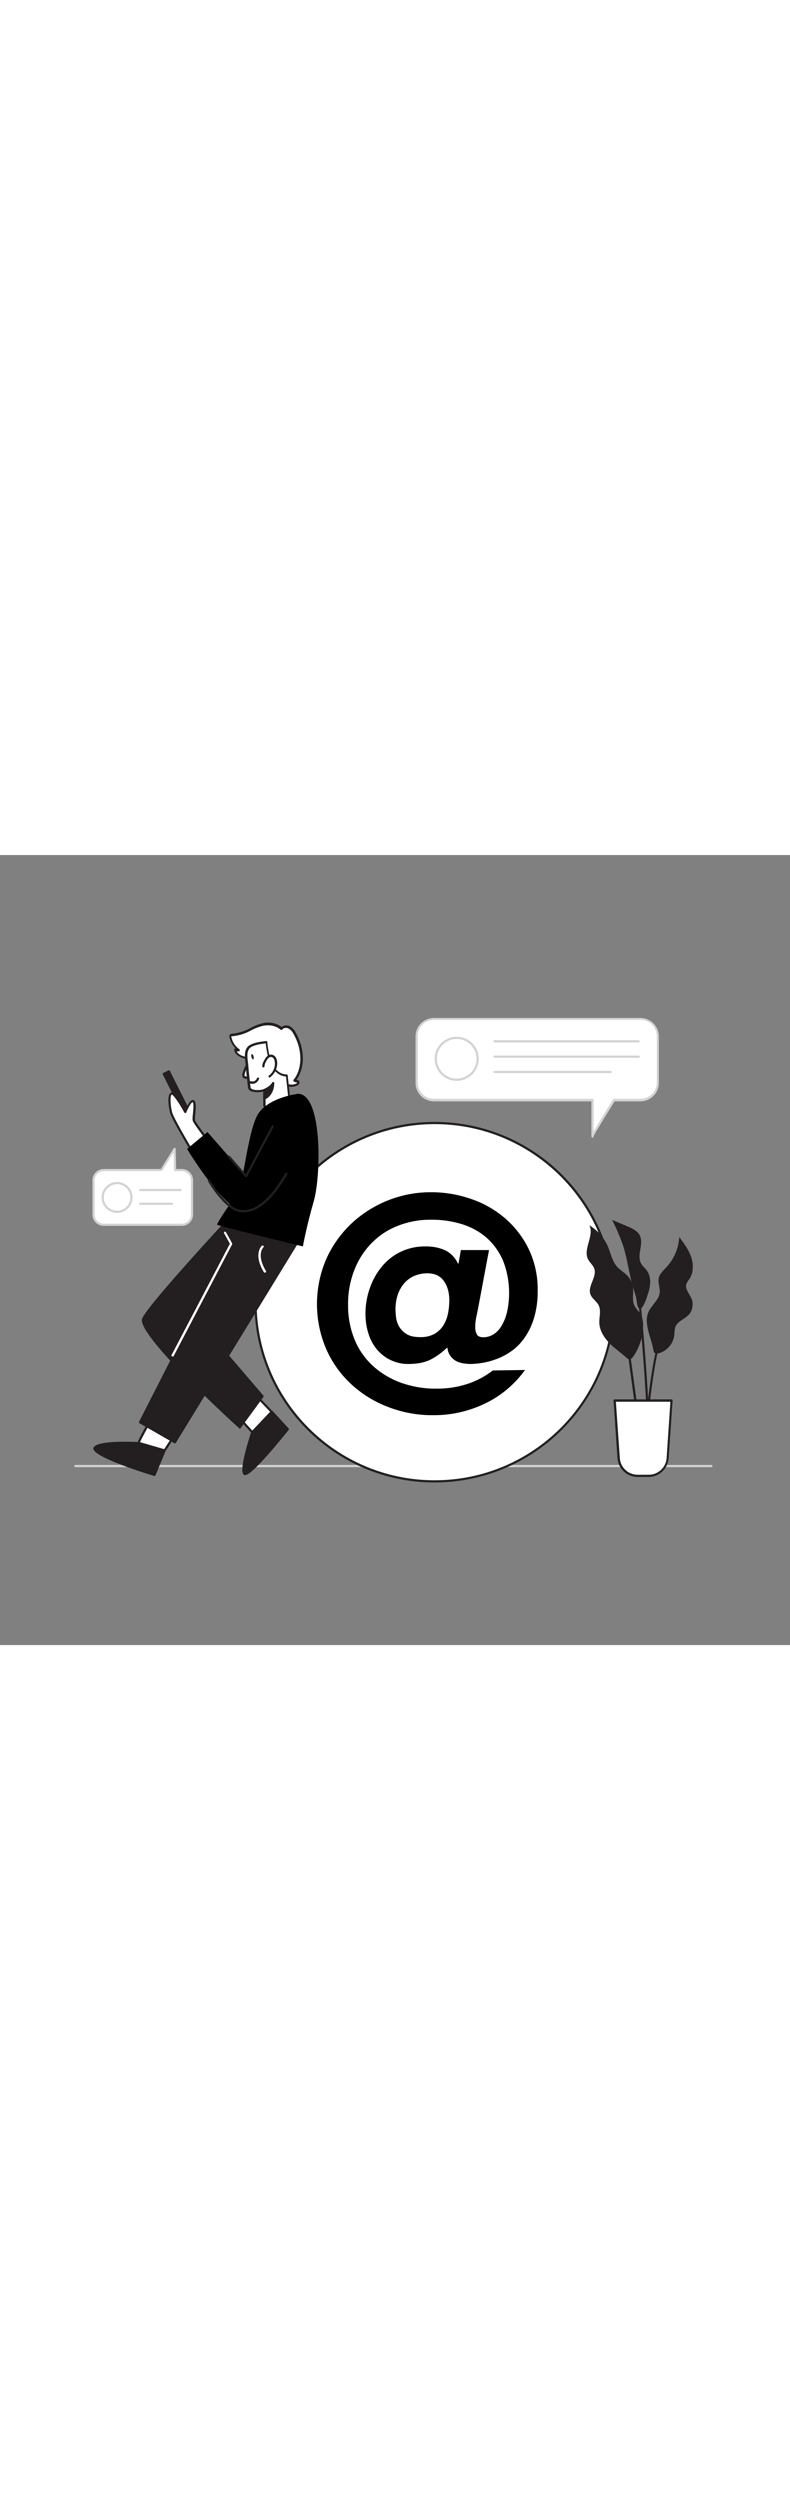 <svg version="1.1" id="Layer_1" xmlns="http://www.w3.org/2000/svg" xmlns:xlink="http://www.w3.org/1999/xlink" x="0px" y="0px" viewBox="0 0 500 500" style="width: 158px;" xml:space="preserve" data-imageid="mention-77" imageName="Mention" class="illustrations_image">
<rect x="0" y="0" width="500" height="500" fill="#808080" stroke="none"/>
<style type="text/css">
	.st0_mention-77{fill:#D1D3D4;}
	.st1_mention-77{fill:#FFFFFF;}
	.st2_mention-77{fill:#231F20;}
	.st3_mention-77{fill:#68E1FD;}
</style>
<path id="Floor_mention-77" class="st0_mention-77" d="M450.3,387.4H47.7c-0.4,0-0.7-0.3-0.7-0.7c0-0.4,0.3-0.7,0.7-0.7h402.5c0.4,0,0.7,0.3,0.7,0.7&#10;&#9;C451,387.1,450.7,387.4,450.3,387.4z"/>
<g id="Rounded_form_mention-77">
	<circle class="st1_mention-77" cx="275.1" cy="283" r="113.4"/>
	<path class="st2_mention-77" d="M275.1,397.1C212.1,397.1,161,346,161,283c0-63,51.1-114.1,114.1-114.1S389.2,220,389.2,283c0,0,0,0,0,0&#10;&#9;&#9;C389.1,346,338.1,397,275.1,397.1z M275.1,170.3c-62.2,0-112.7,50.5-112.7,112.7s50.5,112.7,112.7,112.7&#10;&#9;&#9;c62.2,0,112.7-50.5,112.7-112.7C387.8,220.8,337.3,170.3,275.1,170.3z"/>
</g>
<g id="_icon_mention-77">
	<path class="st3_mention-77 targetColor" d="M332.3,325.9c-6.6,9.1-15.3,16.5-25.5,21.3c-10.2,4.9-21.4,7.4-32.7,7.3c-9.8,0.1-19.4-1.7-28.5-5.2&#10;&#9;&#9;c-8.7-3.3-16.6-8.2-23.4-14.5c-6.8-6.3-12.1-13.8-15.8-22.3c-7.7-18-7.7-38.4-0.1-56.4c3.7-8.4,9-16,15.6-22.4&#10;&#9;&#9;c6.7-6.4,14.5-11.4,23-14.9c8.9-3.6,18.5-5.5,28.2-5.4c8.4,0,16.7,1.4,24.6,4.1c7.9,2.6,15.2,6.7,21.5,12&#10;&#9;&#9;c6.4,5.4,11.6,12.1,15.3,19.6c4,8.3,6,17.5,5.8,26.7c0.1,5.9-0.7,11.8-2.4,17.5c-1.4,4.5-3.4,8.7-6.1,12.5&#10;&#9;&#9;c-2.3,3.2-5.1,6.1-8.3,8.3c-2.9,2-6,3.7-9.3,4.9c-2.9,1.1-5.9,1.9-8.9,2.4c-2.4,0.4-4.7,0.6-7.1,0.7c-5.3,0-9.1-1.1-11.4-3.2&#10;&#9;&#9;c-2.1-1.8-3.4-4.3-3.6-7h-0.4c-2.8,2.7-6,5.1-9.5,7c-3.8,2.1-8.7,3.2-14.8,3.2c-3.8,0.1-7.6-0.8-11.1-2.4c-3.3-1.5-6.2-3.8-8.6-6.5&#10;&#9;&#9;c-2.5-3-4.4-6.4-5.5-10c-1.4-4.2-2-8.5-2-12.9c0-5.4,0.9-10.9,2.7-16c1.7-5,4.2-9.6,7.5-13.6c6.7-8.4,17-13.2,27.8-13&#10;&#9;&#9;c4.3-0.1,8.6,0.7,12.6,2.5c3.5,1.8,6.3,4.7,7.9,8.3h0.4l1.5-8.5h17.8l-7,37.4l-1.1,5.3c-0.4,1.8-0.6,3.7-0.6,5.5&#10;&#9;&#9;c-0.1,1.8,0.2,3.6,1,5.2c0.7,1.2,2.1,1.8,4.1,1.8c2.1,0,4.2-0.6,6-1.6c2.1-1.2,3.9-3,5.2-5.1c1.7-2.7,2.9-5.7,3.7-8.8&#10;&#9;&#9;c2.5-10.9,1.7-22.3-2.3-32.7c-2.3-5.5-5.8-10.5-10.2-14.5c-4.5-4-9.9-7-15.6-8.8c-6.4-2-13.2-3-19.9-2.9c-7.3-0.1-14.6,1.3-21.4,4&#10;&#9;&#9;c-6.3,2.5-11.9,6.3-16.6,11.2c-4.7,4.9-8.3,10.7-10.7,17.1c-2.6,6.8-3.9,14.1-3.8,21.4c-0.1,7.7,1.3,15.3,4.2,22.3&#10;&#9;&#9;c2.6,6.4,6.6,12,11.7,16.7c5.2,4.6,11.2,8.2,17.7,10.5c7.1,2.5,14.6,3.8,22.2,3.7c6.7,0.1,13.4-0.9,19.8-3c5.8-1.9,11.2-4.8,16-8.5&#10;&#9;&#9;L332.3,325.9z M270.4,264.7c-2.9,0-5.9,0.6-8.5,1.8c-2.5,1.1-4.6,2.8-6.4,4.9c-1.7,2.2-3.1,4.6-3.9,7.3c-0.9,2.9-1.3,5.9-1.3,8.9&#10;&#9;&#9;c0,1,0.1,2.5,0.3,4.5c0.2,2,0.8,4,1.7,5.8c1.1,2,2.7,3.8,4.6,5c2.1,1.5,5.2,2.2,9.1,2.2c3.1,0.1,6.2-0.6,8.9-2&#10;&#9;&#9;c2.3-1.3,4.3-3.2,5.7-5.4c1.4-2.3,2.4-4.8,2.9-7.4c0.6-2.7,0.8-5.4,0.9-8.1c0-5.1-1.1-9.2-3.4-12.5S275.3,264.7,270.4,264.7&#10;&#9;&#9;L270.4,264.7z" style="fill: rgb(0, 0, 0);"/>
</g>
<g id="Character_mention-77">
	
		<rect x="111.1" y="135.8" transform="matrix(0.893 -0.449 0.449 0.893 -56.649 67.036)" class="st2_mention-77" width="3.7" height="34.2"/>
	<path class="st2_mention-77" d="M119,169.8c-0.3,0-0.5-0.1-0.6-0.4L103,138.8c-0.1-0.2-0.1-0.4,0-0.5c0.1-0.2,0.2-0.3,0.3-0.4l3.3-1.6&#10;&#9;&#9;c0.3-0.2,0.8,0,0.9,0.3l15.4,30.6c0.1,0.2,0.1,0.4,0,0.5c-0.1,0.2-0.2,0.3-0.3,0.4l-3.3,1.6C119.2,169.7,119.1,169.8,119,169.8z&#10;&#9;&#9; M104.6,138.8l14.8,29.3l2-1l-14.7-29.3L104.6,138.8z"/>
	<path class="st1_mention-77" d="M131.2,180.5c-0.4-1.2-8.3-10.8-8.6-12.9s1.5-10.6-0.3-11.9s-5,6.8-5,6.8s-6.9-12.6-8.9-11.7s-1.3,7.8-0.2,12&#10;&#9;&#9;s13.6,25.1,13.6,25.1L131.2,180.5z"/>
	<path class="st2_mention-77" d="M121.9,188.7h-0.1c-0.2,0-0.4-0.1-0.5-0.3c-0.5-0.9-12.6-21-13.7-25.3c-0.6-2.4-2.3-11.6,0.7-12.8&#10;&#9;&#9;c2-0.8,5.9,5.1,9,10.8c1-2.1,2.7-5.5,4.3-6c0.4-0.1,0.9-0.1,1.2,0.2c1.4,1,1.2,4.2,0.8,8.7c-0.2,1.2-0.2,2.4-0.2,3.6&#10;&#9;&#9;c0.2,1.1,3.5,5.6,5.5,8.3s2.9,3.9,3.1,4.4c0.1,0.3,0,0.6-0.2,0.8l-9.4,7.4C122.1,188.6,122,188.7,121.9,188.7z M108.7,151.6&#10;&#9;&#9;c-1.1,0.5-1,6.2,0.2,11.1c0.9,3.6,11,20.6,13.1,24.2l8.3-6.6c-0.5-0.8-1.6-2.3-2.6-3.6c-3.2-4.4-5.6-7.6-5.8-8.9&#10;&#9;&#9;c-0.1-1.3,0-2.7,0.2-4c0.2-2.2,0.7-6.8-0.2-7.4l0,0c-0.7,0-2.6,3.1-4,6.5c-0.1,0.3-0.3,0.4-0.6,0.4c-0.3,0-0.5-0.1-0.7-0.4&#10;&#9;&#9;C113.8,157.6,109.8,151.7,108.7,151.6z"/>
	<path class="st1_mention-77" d="M97,354.6c0,0-9.9,17.4-9.2,17.5s16.4,4.7,16.4,4.7s9.3-14.1,9.2-14.5S97,354.6,97,354.6z"/>
	<path class="st2_mention-77" d="M104.2,377.5c-0.1,0-0.1,0-0.2,0c-6.2-1.8-15.7-4.6-16.3-4.7c-0.2,0-0.4-0.2-0.6-0.4c-0.2-0.4-0.5-1,9.2-18.1&#10;&#9;&#9;c0.2-0.3,0.6-0.4,0.9-0.3c16.5,7.5,16.7,7.8,16.8,8.1s0.2,0.7-9.2,15.1C104.7,377.4,104.4,377.5,104.2,377.5z M88.6,371.6&#10;&#9;&#9;c2.7,0.7,11.7,3.4,15.3,4.4c3-4.6,7.5-11.5,8.6-13.4c-2-1-9.9-4.7-15.2-7.1C94.1,361,89.6,369.3,88.6,371.6z"/>
	<path class="st2_mention-77" d="M87.8,372.1c0,0-26.7-1.5-28,3.3s38.1,16.9,38.1,16.9l6.4-15.4L87.8,372.1z"/>
	<path class="st2_mention-77" d="M97.8,393c-0.1,0-0.1,0-0.2,0c-9.4-2.9-39.9-12.7-38.5-17.7s24.2-4,28.7-3.8c0.1,0,0.1,0,0.2,0l16.4,4.7&#10;&#9;&#9;c0.2,0.1,0.3,0.2,0.4,0.4c0.1,0.2,0.1,0.4,0,0.6l-6.4,15.4C98.3,392.8,98.1,393,97.8,393z M79.4,372.6c-9.1,0-18.3,0.8-18.9,3&#10;&#9;&#9;c-0.7,2.5,18.5,10.1,37,15.8l5.9-14.1l-15.6-4.5C85.1,372.6,82.2,372.6,79.4,372.6z"/>
	<polygon class="st1_mention-77" points="152.9,357.8 159.7,365.3 172,352.4 162.1,342 &#9;"/>
	<path class="st2_mention-77" d="M159.7,366L159.7,366c-0.2,0-0.4-0.1-0.5-0.2l-6.8-7.5c-0.2-0.2-0.2-0.6-0.1-0.8l9.2-15.8&#10;&#9;&#9;c0.1-0.2,0.3-0.3,0.5-0.3c0.2,0,0.4,0,0.6,0.2l9.9,10.4c0.3,0.3,0.3,0.7,0,1c0,0,0,0,0,0l-12.3,13C160,366,159.8,366,159.7,366z&#10;&#9;&#9; M153.7,357.7l6,6.6l11.3-11.9l-8.8-9.2L153.7,357.7z"/>
	<path class="st2_mention-77" d="M159.7,365.3c0,0-8.9,26.9-4.2,26.5s26.8-28.3,26.8-28.3L172,352.4L159.7,365.3z"/>
	<path class="st2_mention-77" d="M155.3,392.5c-0.5,0-1-0.2-1.3-0.6c-2.6-3.3,3.7-22.9,5-26.8c0-0.1,0.1-0.2,0.2-0.3l12.3-13&#10;&#9;&#9;c0.1-0.1,0.3-0.2,0.5-0.2l0,0c0.2,0,0.4,0.1,0.5,0.2l10.2,11.1c0.2,0.3,0.2,0.6,0,0.9c-2.3,2.9-22.5,28.2-27.3,28.6L155.3,392.5z&#10;&#9;&#9; M160.3,365.7c-2.9,8.7-6.8,23.2-5.1,25.3c0,0.1,0.1,0.1,0.2,0.1c3.1-0.2,17.4-16.9,26-27.6l-9.4-10.1L160.3,365.7z"/>
	<path class="st2_mention-77" d="M145.2,230c0,0-53.8,58.3-54.7,64c-1.7,11.1,61.4,68.3,61.4,68.3l14.4-19.7l-37.5-43.7l49.3-67.4L145.2,230z"/>
	<path class="st2_mention-77" d="M151.9,363c-0.2,0-0.3-0.1-0.5-0.2c-2.6-2.3-63.3-57.5-61.6-68.9c0.8-5.8,49.4-58.4,54.9-64.4&#10;&#9;&#9;c0.1-0.2,0.3-0.2,0.5-0.2l32.9,1.4c0.3,0,0.5,0.2,0.6,0.4c0.1,0.2,0.1,0.5-0.1,0.7l-49,67l37.1,43.3c0.2,0.3,0.2,0.6,0,0.9&#10;&#9;&#9;l-14.4,19.7C152.3,362.9,152.1,363,151.9,363L151.9,363z M145.5,230.7c-21.6,23.4-53.7,59.4-54.3,63.4&#10;&#9;&#9;c-1.3,8.7,42.8,50.9,60.6,67.1l13.6-18.6l-37.2-43.3c-0.2-0.3-0.2-0.6,0-0.9l48.5-66.4L145.5,230.7z"/>
	<polygon class="st2_mention-77" points="189.6,243 110.7,371.6 88.6,358.9 153.8,230.9 &#9;"/>
	<path class="st2_mention-77" d="M110.7,372.4c-0.1,0-0.2,0-0.3-0.1l-22.1-12.7c-0.3-0.2-0.4-0.6-0.3-0.9l65.2-128c0.2-0.3,0.5-0.5,0.9-0.4&#10;&#9;&#9;l35.7,12c0.2,0.1,0.4,0.2,0.4,0.4c0.1,0.2,0.1,0.4-0.1,0.6L111.3,372C111.2,372.2,111,372.3,110.7,372.4z M89.5,358.6l21,12.1&#10;&#9;&#9;l78-127.4l-34.3-11.5L89.5,358.6z"/>
	<path class="st1_mention-77" d="M109.2,317.4c-0.1,0-0.2,0-0.3-0.1c-0.3-0.2-0.5-0.6-0.3-0.9c0,0,0,0,0,0l36.9-70.4l-3.7-6.7&#10;&#9;&#9;c-0.2-0.3,0-0.8,0.3-0.9c0.3-0.1,0.7,0,0.9,0.3l3.9,7c0.1,0.2,0.1,0.5,0,0.7l-37,70.7C109.7,317.3,109.5,317.4,109.2,317.4z"/>
	<path class="st1_mention-77" d="M183.3,145.9c1.3,0.2,2.7,0.1,4-0.4c0.4-0.2,0.8-0.4,1.1-0.8c0.3-0.4,0.3-0.9,0-1.3c-0.6-0.5-1.7-0.1-2.1-0.8&#10;&#9;&#9;c3.1-3.6,4.6-9.4,4.5-14.1c-0.1-5.5-1.6-10.9-4.4-15.6c-0.8-1.6-2-2.9-3.5-3.8c-1.6-0.8-3.8-0.6-4.8,0.8c-3-2.7-7.4-3.5-11.4-2.8&#10;&#9;&#9;c-3.7,0.7-6.8,2.5-10.1,4.1c-3.2,1.4-6.5,2.3-10,2.7c-0.4,0-0.7,0.2-0.9,0.4c-0.1,0.2-0.1,0.5,0,0.7c0.6,3.4,2.6,6.4,5.4,8.3&#10;&#9;&#9;c-0.8,0.2-1.6,0.1-2.3-0.2c0.4,3.1,3.9,4.6,7,5.2c2.2,0.5,4.8,0.8,6.6,2.3c2,1.6,3.5,4.2,5.3,6.1c2.9,3,6.5,5.3,10.5,6.6&#10;&#9;&#9;c1.5,0.5,1.9,1.2,3.2,1.8C182,145.5,182.7,145.7,183.3,145.9z"/>
	<path class="st2_mention-77" d="M184.6,146.7c-0.5,0-1,0-1.4-0.1l0,0c-0.7-0.1-1.4-0.3-2.1-0.7c-0.5-0.3-1-0.5-1.4-0.9&#10;&#9;&#9;c-0.5-0.4-1.1-0.7-1.7-0.9c-4.1-1.3-7.8-3.7-10.8-6.8c-0.8-0.9-1.5-1.7-2.2-2.7c-0.9-1.2-1.9-2.4-3-3.4c-1.4-1.2-3.5-1.6-5.5-2&#10;&#9;&#9;l-0.8-0.2c-2.6-0.5-7-2-7.5-5.8c0-0.2,0.1-0.5,0.3-0.7c0.2-0.1,0.4-0.2,0.6-0.1c-2-2-3.4-4.5-3.9-7.3c-0.1-0.4-0.1-0.8,0.1-1.2&#10;&#9;&#9;c0.3-0.5,0.8-0.8,1.4-0.8c3.4-0.3,6.7-1.2,9.8-2.6l1.4-0.7c2.8-1.6,5.7-2.8,8.9-3.5c4-0.8,8.2,0.1,11.5,2.5&#10;&#9;&#9;c1.5-1.2,3.5-1.3,5.1-0.5c1.6,1,3,2.4,3.8,4.1c2.8,4.9,4.4,10.4,4.5,16c0.1,3.9-1,9.8-4.1,13.9h0.1c0.5,0,1,0.2,1.4,0.5&#10;&#9;&#9;c0.6,0.6,0.6,1.5,0.1,2.2c-0.4,0.5-0.9,0.8-1.4,1C186.7,146.5,185.6,146.7,184.6,146.7z M183.4,145.2c1.2,0.2,2.5,0.1,3.7-0.4&#10;&#9;&#9;c0.3-0.1,0.6-0.3,0.8-0.5c0.1-0.1,0.1-0.3,0-0.4c-0.2-0.1-0.4-0.1-0.6-0.1c-0.6,0-1.2-0.3-1.6-0.8c-0.1-0.3-0.1-0.6,0.1-0.8&#10;&#9;&#9;c3.3-3.8,4.4-9.7,4.3-13.6c-0.1-5.4-1.6-10.6-4.3-15.3c-0.7-1.5-1.8-2.7-3.2-3.5c-1.2-0.6-3.1-0.6-3.9,0.6c-0.2,0.3-0.7,0.4-1,0.2&#10;&#9;&#9;c0,0,0,0-0.1,0c-2.6-2.4-6.6-3.3-10.8-2.6c-3,0.7-5.8,1.8-8.5,3.3l-1.4,0.7c-3.2,1.5-6.7,2.4-10.2,2.7c-0.1,0-0.3,0-0.4,0.1&#10;&#9;&#9;c0,0,0,0.1,0.1,0.2c0.6,3.2,2.4,6,5.1,7.9c0.2,0.2,0.3,0.4,0.3,0.7c-0.1,0.3-0.3,0.5-0.5,0.6c-0.5,0.1-1,0.2-1.5,0.1&#10;&#9;&#9;c1.1,2.2,4.2,3.1,6.1,3.5l0.8,0.2c2.1,0.4,4.4,0.9,6.2,2.3c1.2,1.1,2.3,2.3,3.2,3.6c0.7,0.9,1.4,1.8,2.1,2.6&#10;&#9;&#9;c2.8,2.9,6.3,5.1,10.2,6.4c0.8,0.2,1.5,0.6,2.1,1.1c0.4,0.3,0.8,0.5,1.2,0.8C182.2,144.9,182.8,145.1,183.4,145.2L183.4,145.2z"/>
	<path class="st1_mention-77" d="M157.3,131.2c0,0-4.2,7.6-3.1,9s4.3,0.2,4.3,0.2"/>
	<path class="st2_mention-77" d="M156,141.6c-0.9,0.1-1.8-0.3-2.4-1c-1.2-1.6,1.7-7.4,3.1-9.8c0.2-0.3,0.6-0.4,1-0.2c0.3,0.2,0.4,0.6,0.3,0.9&#10;&#9;&#9;c-2.1,3.7-3.6,7.6-3.2,8.2c0.6,0.8,2.6,0.3,3.5,0c0.4-0.1,0.8,0,0.9,0.4c0.1,0.4,0,0.8-0.4,0.9c0,0,0,0,0,0&#10;&#9;&#9;C157.9,141.4,156.9,141.5,156,141.6z"/>
	<path class="st1_mention-77" d="M157.6,121.6c-2.9,2.7-1.6,7.9-1.3,11.3c0.4,4.8,0.9,9.6,1.5,14.3c0.4,3,8.2,2.5,9.6,1.5v10.1&#10;&#9;&#9;c0,0,2.2,5.4,8.4,2s7.3-7.6,7.3-7.6l-1.6-13.8c0,0-5.2,0.4-8.7-5.5s-4.1-15.5-4.1-15.5S160.4,119,157.6,121.6z"/>
	<path class="st2_mention-77" d="M172,162.6c-0.6,0-1.2-0.1-1.8-0.3c-1.5-0.6-2.8-1.8-3.5-3.3c0-0.1-0.1-0.2-0.1-0.3v-9&#10;&#9;&#9;c-2.5,0.6-5.1,0.6-7.6-0.2c-1-0.3-1.8-1.2-2-2.2c-0.6-4.8-1.1-9.6-1.5-14.4c0-0.6-0.1-1.2-0.2-1.8c-0.4-3.3-0.9-7.5,1.7-10l0,0&#10;&#9;&#9;c2.9-2.8,11.2-3.3,11.5-3.4c0.2,0,0.4,0,0.5,0.2c0.1,0.1,0.2,0.3,0.2,0.5c0,0.1,0.6,9.4,4,15.2c3.2,5.5,7.9,5.2,8.1,5.2&#10;&#9;&#9;c0.4,0,0.7,0.2,0.8,0.6l1.5,13.8c0,0.1,0,0.2,0,0.3c-0.1,0.2-1.3,4.5-7.6,8C174.9,162.2,173.5,162.6,172,162.6z M168.1,158.6&#10;&#9;&#9;c0.5,1.1,1.5,1.9,2.6,2.4c1.6,0.4,3.4,0.1,4.8-0.8c5.2-2.9,6.7-6.4,6.9-7l-1.4-13c-1.6-0.1-5.7-0.9-8.7-5.9s-3.9-12.7-4.1-15.1&#10;&#9;&#9;c-2,0.2-7.9,0.9-10,2.9l0,0c-2.1,2-1.7,5.8-1.3,8.8c0.1,0.7,0.1,1.3,0.2,1.9c0.4,4.8,0.9,9.6,1.5,14.3c0.1,0.5,0.4,0.8,1.1,1.1&#10;&#9;&#9;c2.3,1,6.6,0.4,7.3-0.1c0.2-0.2,0.5-0.2,0.7-0.1c0.2,0.1,0.4,0.4,0.4,0.6L168.1,158.6z"/>
	<path class="st1_mention-77" d="M157.7,143.6c0,0,3.9,2,5.6-2"/>
	<path class="st2_mention-77" d="M159.8,144.8c-0.9,0-1.7-0.2-2.5-0.6c-0.3-0.2-0.4-0.6-0.2-1c0.2-0.3,0.6-0.4,0.9-0.3c0.9,0.4,1.9,0.5,2.8,0.3&#10;&#9;&#9;c0.8-0.4,1.5-1,1.8-1.9c0.1-0.4,0.5-0.6,0.9-0.5c0.4,0.1,0.6,0.5,0.5,0.9c0,0,0,0.1-0.1,0.1c-0.4,1.2-1.4,2.2-2.6,2.7&#10;&#9;&#9;C160.8,144.7,160.3,144.8,159.8,144.8z"/>
	<path class="st1_mention-77" d="M166.7,133.6c0-1.2,0.4-2.4,1.1-3.4c0.4-0.8,0.9-1.6,1.6-2.3c0.6-0.7,1.6-1.1,2.5-1c0.8,0.1,1.6,0.6,2,1.3&#10;&#9;&#9;c0.4,0.7,0.7,1.5,0.8,2.3c0.4,3.7-1.1,7.3-4.1,9.5l0.2-0.3"/>
	<path class="st2_mention-77" d="M170.6,140.8c-0.2,0-0.4-0.1-0.5-0.2c-0.2-0.3-0.2-0.7,0-0.9l0.2-0.3c0.1-0.1,0.3-0.2,0.4-0.2&#10;&#9;&#9;c2.4-2.1,3.6-5.2,3.2-8.4c-0.1-0.7-0.3-1.4-0.7-2c-0.3-0.5-0.9-0.9-1.5-1c-0.7,0-1.4,0.2-1.9,0.8c-0.6,0.6-1.1,1.4-1.4,2.1&#10;&#9;&#9;c-0.6,0.9-0.9,1.9-1,3c0,0.4-0.3,0.7-0.7,0.7c0,0,0,0,0,0c-0.4,0-0.7-0.2-0.7-0.6c0,0,0,0,0,0c0-1.3,0.4-2.6,1.2-3.8&#10;&#9;&#9;c0.4-0.9,1-1.7,1.7-2.5c0.8-0.8,1.9-1.3,3.1-1.2c1,0.2,1.9,0.8,2.5,1.7c0.5,0.8,0.8,1.7,0.9,2.6c0.4,3.9-1.3,7.7-4.4,10&#10;&#9;&#9;C170.9,140.7,170.7,140.8,170.6,140.8z"/>
	<path class="st2_mention-77" d="M167.4,148.7c0,0,4-1.6,5.7-4.5c0,0,0.3,7.3-5.8,9.9L167.4,148.7z"/>
	<path class="st2_mention-77" d="M167.2,154.8c-0.1,0-0.3,0-0.4-0.1c-0.2-0.1-0.3-0.4-0.3-0.6l0.1-5.4c0-0.3,0.2-0.5,0.4-0.6&#10;&#9;&#9;c0,0,3.8-1.5,5.3-4.2c0.2-0.3,0.6-0.4,1-0.2c0.2,0.1,0.3,0.3,0.3,0.6c0,0.3,0.2,7.8-6.2,10.5C167.4,154.7,167.3,154.8,167.2,154.8z&#10;&#9;&#9; M168.1,149.2l-0.1,3.8c2.3-1.4,3.8-3.8,4.2-6.5C170.9,147.6,169.6,148.5,168.1,149.2L168.1,149.2z"/>
	
		<ellipse transform="matrix(0.971 -0.239 0.239 0.971 -25.862 41.834)" class="st2_mention-77" cx="159.8" cy="127.7" rx="0.7" ry="1.7"/>
	<path class="st3_mention-77 targetColor" d="M188.6,151.1c0,0-18.5,2.2-25.2,12.7s-10,49-13.4,51.8s-12.8,17.6-12.6,18.3s54.3,13.8,54.3,13.8&#10;&#9;&#9;s2.2-12.4,6.9-28.7S204.1,151.1,188.6,151.1z" style="fill: rgb(0, 0, 0);"/>
	<path class="st3_mention-77 targetColor" d="M174.6,167.7c-0.4,0.6-18.9,35.5-18.9,35.5l-24.4-27.9L118.4,186c0,0,21.9,36.6,35.8,40.1s42-47.6,41.2-53&#10;&#9;&#9;S180.1,159.8,174.6,167.7z" style="fill: rgb(0, 0, 0);"/>
	<path class="st2_mention-77" d="M155.7,203.9c-0.2,0-0.4-0.1-0.5-0.2l-10.8-12.3c-0.3-0.3-0.3-0.7,0-1c0.3-0.3,0.7-0.3,1,0c0,0,0,0.1,0.1,0.1&#10;&#9;&#9;l10.1,11.6c2.7-5.1,16.1-30.2,16.3-30.6c0.2-0.3,0.6-0.5,0.9-0.3c0,0,0,0,0,0c0.4,0.2,0.5,0.6,0.3,1c0,0,0,0,0,0&#10;&#9;&#9;c-0.2,0.4-16.8,31.5-16.8,31.5C156.2,203.7,156,203.9,155.7,203.9L155.7,203.9z"/>
	<path class="st2_mention-77" d="M154.1,226.1c-0.7,0-1.4,0-2.1-0.1c-9.8-1.4-20-18.8-20.4-19.6c-0.2-0.3,0-0.8,0.3-0.9&#10;&#9;&#9;c0.3-0.2,0.7-0.1,0.9,0.2c0.1,0.2,10.3,17.6,19.4,18.9s18.8-6.6,28.4-23.3c0.2-0.3,0.6-0.5,0.9-0.3c0,0,0,0,0.1,0&#10;&#9;&#9;c0.3,0.2,0.5,0.6,0.3,0.9c0,0,0,0,0,0.1C172.6,218,163.3,226.1,154.1,226.1z"/>
	<path class="st1_mention-77" d="M167.6,264.3c-0.2,0-0.5-0.1-0.6-0.3c-6.8-11.3-1.6-16.5-1.3-16.7c0.3-0.3,0.7-0.3,1,0c0,0,0,0,0,0&#10;&#9;&#9;c0.3,0.3,0.3,0.7,0,1c-0.2,0.2-4.6,4.6,1.6,14.9c0.2,0.3,0.1,0.7-0.2,1c0,0,0,0-0.1,0C167.9,264.3,167.7,264.3,167.6,264.3z"/>
</g>
<g id="Plant_mention-77">
	<path class="st2_mention-77" d="M407,298.5c0.2-2.9-0.4-5.7-1.8-8.2c-1.1-1.8-2.8-3.3-3.7-5.2c-1.6-3.4-0.5-7.3-0.8-11c-0.3-3.1-1.7-6-3.9-8.2&#10;&#9;&#9;c-1.9-1.9-4.4-3.3-6.2-5.3c-3-3.3-3.9-8-5.6-12.2c-2.4-5.9-6.6-10.8-12-14.1c3.3,6.6-4.2,15-0.8,21.6c1.1,2.1,3.1,3.6,3.9,5.8&#10;&#9;&#9;c1.9,5.3-4.4,11.1-2.4,16.4c1,2.6,3.8,4.2,5.1,6.7c1.8,3.4,0.4,7.5,0.5,11.3c0.2,5.2,3.4,9.9,7.2,13.6c2.4,2.3,5,4.2,7.5,6.3&#10;&#9;&#9;c3.1,2.5,4.4,5,7,1.1C404.8,311.4,406.8,305.1,407,298.5z"/>
	<path class="st2_mention-77" d="M410.4,301.5c-1-4-1.7-8.5,0-12.3c1.9-4.3,6.5-7.4,7.1-12.1c0.4-3.1-1.2-6.2-0.6-9.2s3.1-5.1,5.1-7.3&#10;&#9;&#9;c4.7-5.2,7.5-11.8,7.9-18.8c3,3.9,5.9,7.9,7.5,12.5c1.6,4.6,1.6,10-1.1,14.1c-0.8,0.9-1.4,2-1.9,3.1c-0.9,3,1.6,5.8,3,8.6&#10;&#9;&#9;c1.6,3.3,1.2,7.2-0.9,10.2c-2.7,3.3-7.9,4.6-9.2,8.7c-0.3,1.5-0.5,3.1-0.5,4.6c-0.6,5.5-4.4,10.1-9.8,11.7&#10;&#9;&#9;c-3.2,0.8-3.1-0.5-3.7-3.2C412.6,308.6,411.3,305.1,410.4,301.5z"/>
	<path class="st2_mention-77" d="M400.3,272.3c-2.2-7.8-3.2-16-5.5-23.7c-2-6.1-4.5-12-7.4-17.7l9.7,4.1c3.1,1.3,6.5,2.9,7.9,5.9&#10;&#9;&#9;c2.5,5.3-2,12,0.6,17.3c0.9,1.8,2.6,3.1,3.8,4.8c2.9,4,2.4,9.5,0.9,14.1c-0.7,2-3.6,12.4-6.2,9.5c-1-1.1-1.1-5.4-1.6-7&#10;&#9;&#9;C401.8,277.2,401,274.8,400.3,272.3z"/>
	<path class="st2_mention-77" d="M405.7,375.9c-1.9-12.8-8-57.7-8-58.1l1.4-0.2c0.1,0.5,6.1,45.4,8,58.1L405.7,375.9z"/>
	<path class="st2_mention-77" d="M407.7,388h-1.4c0.1-16.1,6.7-73.2,10-76.9l1,1C414.5,315.2,407.8,370.6,407.7,388z"/>
	<path class="st2_mention-77" d="M411,385.1l-1.4-0.1c1.4-32.6-5.5-101.2-5.5-101.9l1.4-0.1C405.5,283.7,412.4,352.4,411,385.1z"/>
	<path class="st1_mention-77" d="M389,345.2h36l-2.5,36.5c-0.4,6.3-5.7,11.2-12,11.2h-7c-6.3,0-11.6-4.9-12-11.2L389,345.2z"/>
	<path class="st2_mention-77" d="M410.5,393.6h-7c-6.7,0-12.2-5.2-12.7-11.9l-2.5-36.5c0-0.2,0.1-0.4,0.2-0.5c0.1-0.1,0.3-0.2,0.5-0.2h36&#10;&#9;&#9;c0.2,0,0.4,0.1,0.5,0.2c0.1,0.1,0.2,0.3,0.2,0.5l-2.5,36.5C422.7,388.4,417.2,393.6,410.5,393.6z M389.8,346l2.5,35.7&#10;&#9;&#9;c0.4,5.9,5.3,10.5,11.3,10.5h7c5.9,0,10.9-4.6,11.3-10.5l2.4-35.7H389.8z"/>
</g>
<g id="Chat_1_mention-77">
	<path class="st1_mention-77" d="M405.4,103.6H274.7c-6.1,0-11,4.9-11,11l0,0v29.4c0,6.1,4.9,11,11,11H375v23c0-1.1,8.6-14.9,13.7-23h16.7&#10;&#9;&#9;c6.1,0,11-4.9,11-11v-29.4C416.4,108.6,411.5,103.6,405.4,103.6C405.4,103.6,405.4,103.6,405.4,103.6z"/>
	<path class="st0_mention-77" d="M375,178.9c-0.4,0-0.7-0.3-0.7-0.7l0,0v-22.3h-99.6c-6.5,0-11.7-5.2-11.7-11.7c0,0,0,0,0,0v-29.4&#10;&#9;&#9;c0-6.5,5.2-11.7,11.7-11.7h130.6c6.5,0,11.7,5.3,11.7,11.7v29.4c0,6.5-5.3,11.7-11.7,11.7h-16.3c-11.9,19-13.3,21.9-13.4,22.4l0,0&#10;&#9;&#9;C375.7,178.5,375.4,178.8,375,178.9C375,178.9,375,178.9,375,178.9z M274.7,104.3c-5.7,0-10.3,4.6-10.3,10.3v29.4&#10;&#9;&#9;c0,5.7,4.6,10.3,10.3,10.3H375c0.4,0,0.7,0.3,0.7,0.7c0,0,0,0,0,0v20c1.6-2.9,5-8.6,12.4-20.4c0.1-0.2,0.4-0.3,0.6-0.3h16.7&#10;&#9;&#9;c5.7,0,10.3-4.6,10.3-10.3v-29.4c0-5.7-4.6-10.3-10.3-10.3H274.7z"/>
	<circle class="st1_mention-77" cx="289" cy="129" r="13.2"/>
	<path class="st0_mention-77" d="M289,142.9c-7.7,0-13.9-6.3-13.9-14s6.3-13.9,14-13.9c7.7,0,13.9,6.3,13.9,14C303,136.7,296.7,142.9,289,142.9&#10;&#9;&#9;z M289,116.4c-6.9,0-12.5,5.6-12.5,12.6c0,6.9,5.6,12.5,12.6,12.5c6.9,0,12.5-5.6,12.5-12.5C301.6,122.1,296,116.4,289,116.4&#10;&#9;&#9;C289,116.4,289,116.4,289,116.4z"/>
	<path class="st0_mention-77" d="M404.3,118.6H313c-0.4,0-0.7-0.3-0.7-0.7c0-0.4,0.3-0.7,0.7-0.7l0,0h91.2c0.4,0,0.7,0.3,0.7,0.7&#10;&#9;&#9;C405,118.2,404.6,118.6,404.3,118.6L404.3,118.6L404.3,118.6z"/>
	<path class="st0_mention-77" d="M404.3,128.3H313c-0.4,0-0.7-0.3-0.7-0.7c0-0.4,0.3-0.7,0.7-0.7l0,0h91.2c0.4,0,0.7,0.3,0.7,0.7&#10;&#9;&#9;C405,128,404.6,128.3,404.3,128.3L404.3,128.3L404.3,128.3z"/>
	<path class="st0_mention-77" d="M386.4,138H313c-0.4,0-0.7-0.3-0.7-0.7s0.3-0.7,0.7-0.7c0,0,0,0,0,0h73.4c0.4,0,0.7,0.3,0.7,0.7&#10;&#9;&#9;C387.1,137.7,386.8,138,386.4,138L386.4,138z"/>
</g>
<g id="Chat_2_mention-77">
	<path class="st1_mention-77" d="M115.1,199.4h-4.3c0-5.5-0.3-13.4-0.3-13.4l-8.3,13.4H65.6c-3.5,0-6.4,2.9-6.4,6.4l0,0v21.8&#10;&#9;&#9;c0,3.5,2.9,6.4,6.4,6.4c0,0,0,0,0,0h49.5c3.5,0,6.4-2.9,6.4-6.4c0,0,0,0,0,0v-21.8C121.5,202.2,118.6,199.4,115.1,199.4&#10;&#9;&#9;L115.1,199.4z"/>
	<path class="st0_mention-77" d="M115.1,234.7H65.6c-3.9,0-7.1-3.2-7.1-7.1v-21.8c0-3.9,3.2-7.1,7.1-7.1h36.2l8.1-13.1c0.2-0.3,0.6-0.4,1-0.2&#10;&#9;&#9;c0.2,0.1,0.3,0.3,0.3,0.6c0,0.1,0.2,7.3,0.3,12.7h3.6c3.9,0,7.1,3.2,7.1,7.1v21.8C122.2,231.5,119,234.7,115.1,234.7z M65.6,200.1&#10;&#9;&#9;c-3.1,0-5.7,2.6-5.7,5.7v21.8c0,3.1,2.6,5.7,5.7,5.7h49.5c3.2,0,5.7-2.6,5.7-5.7l0,0v-21.8c0-3.2-2.6-5.7-5.7-5.7h0h-4.3&#10;&#9;&#9;c-0.4,0-0.7-0.3-0.7-0.7c0-3.6-0.1-8.3-0.2-11.1l-7.1,11.4c-0.1,0.2-0.4,0.3-0.6,0.3H65.6z"/>
	<circle class="st1_mention-77" cx="74.1" cy="216.7" r="9.1"/>
	<path class="st0_mention-77" d="M74.1,226.5c-5.4,0-9.8-4.4-9.8-9.8s4.4-9.8,9.8-9.8s9.8,4.4,9.8,9.8c0,0,0,0,0,0&#10;&#9;&#9;C83.9,222.1,79.5,226.5,74.1,226.5z M74.1,208.3c-4.7,0-8.4,3.8-8.4,8.4c0,4.7,3.8,8.4,8.4,8.4c4.7,0,8.4-3.8,8.4-8.4c0,0,0,0,0,0&#10;&#9;&#9;C82.5,212,78.7,208.3,74.1,208.3z"/>
	<path class="st0_mention-77" d="M114.2,212.7H88.8c-0.4,0-0.7-0.3-0.7-0.7c0-0.4,0.3-0.7,0.7-0.7h25.4c0.4,0,0.7,0.3,0.7,0.7&#10;&#9;&#9;C114.9,212.4,114.6,212.7,114.2,212.7C114.2,212.7,114.2,212.7,114.2,212.7z"/>
	<path class="st0_mention-77" d="M108.8,221.4h-20c-0.4,0-0.7-0.3-0.7-0.7c0-0.4,0.3-0.7,0.7-0.7h20c0.4,0,0.7,0.3,0.7,0.7&#10;&#9;&#9;C109.5,221.1,109.2,221.4,108.8,221.4C108.8,221.4,108.8,221.4,108.8,221.4z"/>
</g>
</svg>